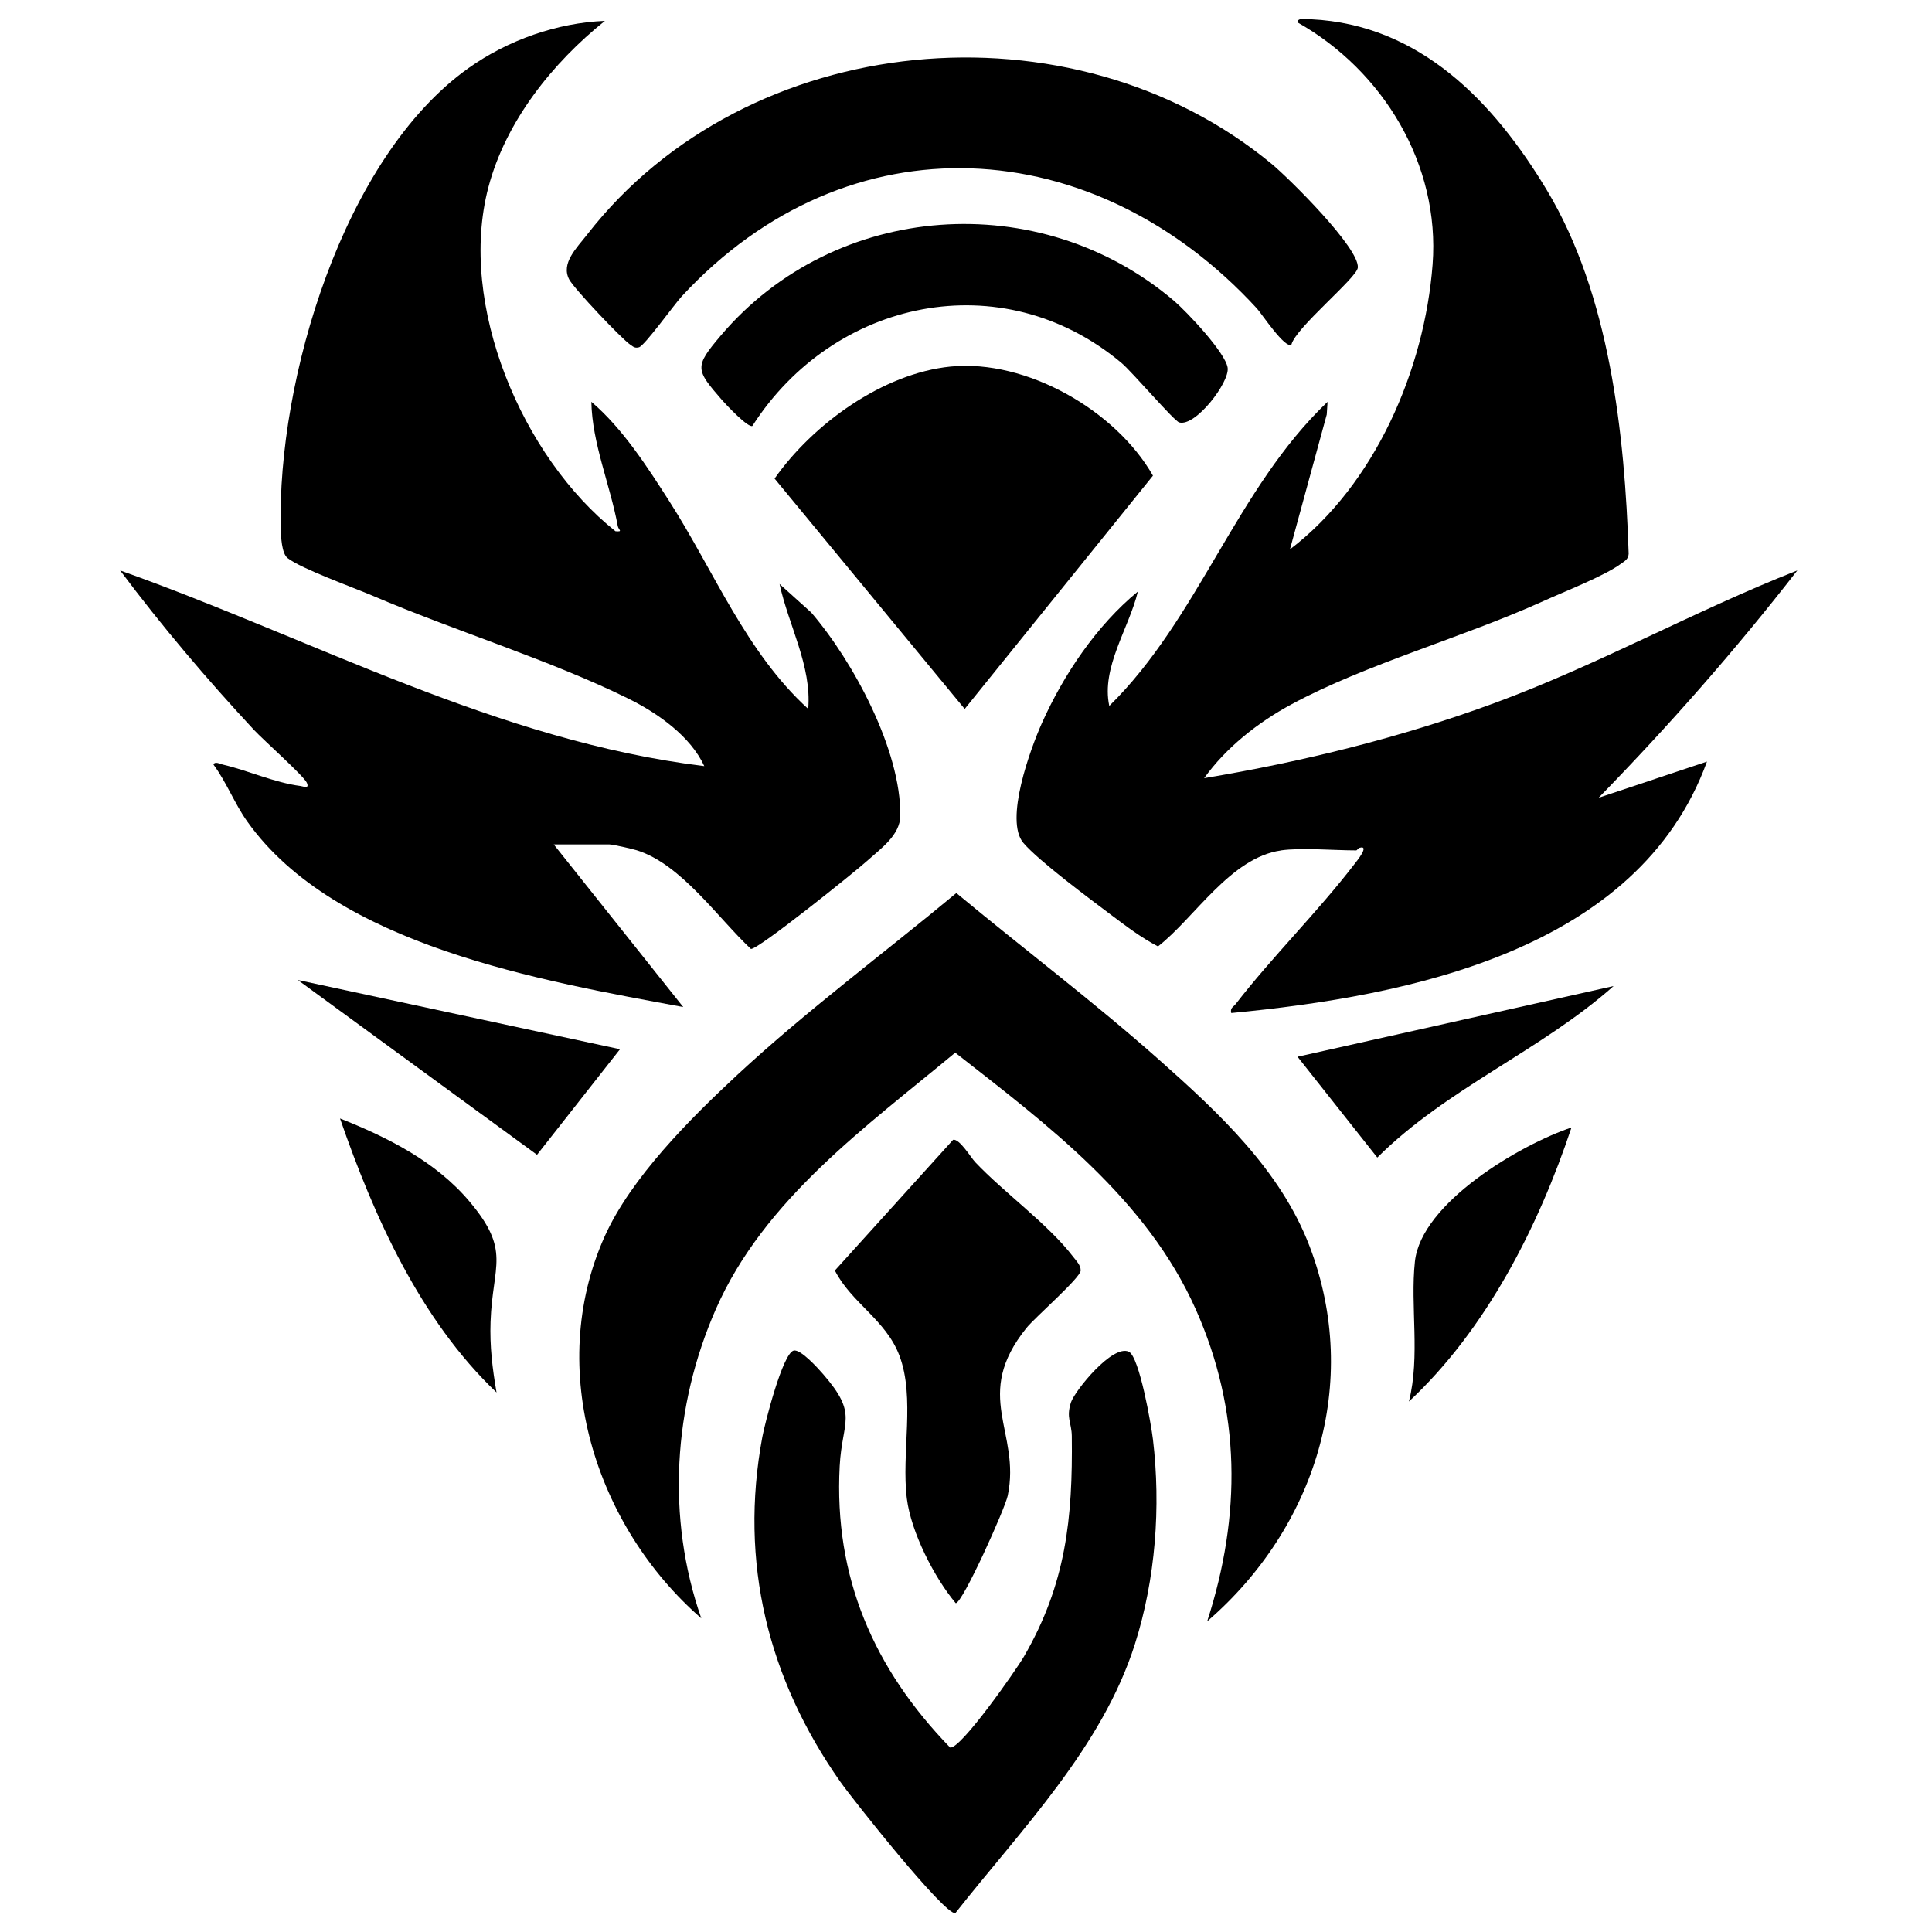 <?xml version="1.0" encoding="UTF-8"?>
<svg id="Layer_1" data-name="Layer 1" xmlns="http://www.w3.org/2000/svg" viewBox="0 0 800 800">
  <path d="M229.3,349.67l53.61,67.32c-58.24-10.8-143.95-25.28-180.57-76.89-5.26-7.42-8.52-16.16-13.93-23.48.49-1.53,2.67-.29,3.78-.04,10.49,2.42,21.34,7.47,32.27,8.89,1.16.15,3.77,1.37,2.59-1.35-1.19-2.75-18.12-17.83-21.83-21.82-19.54-21.01-38.28-43.11-55.47-66.09,80.07,28.43,156.22,70.58,241.88,81.02-5.74-12.42-19.27-21.92-31.32-27.89-32.25-15.97-71.98-28.09-105.79-42.58-8.08-3.46-29.81-11.26-35.44-15.68-2.46-1.93-2.74-8.88-2.83-12.26-1.49-61.36,25.73-153.6,77.74-190.62,16.37-11.65,36.73-18.77,56.49-19.56-21.73,17.42-41.05,41.55-48.26,68.94-12.82,48.63,14.05,111.76,52.65,142.4,3.28.26,1.23-.54.93-2.18-3.14-17.02-10.64-34.3-10.93-51.42,12.9,10.97,23.12,26.87,32.32,41.24,18.54,28.97,31.74,62.51,57.47,85.92,1.49-17.8-8.13-34.57-11.86-51.73l13.12,11.82c17.39,20.24,37.19,57.01,36.88,84.17-.09,8.02-8.04,13.53-13.81,18.73-5.07,4.57-45.03,36.67-48.04,36.41-13.62-12.72-28.89-35.15-47.29-40.86-1.92-.6-9.91-2.42-11.29-2.42h-23.07Z"/>
  <path d="M530.41,352.16c-20.87,2.95-35.88,28.04-50.91,39.73-6.96-3.62-13.17-8.36-19.41-13.05-8.84-6.65-29.88-22.26-36.31-29.77-8.01-9.35,2.96-39.17,7.68-49.72,9-20.1,22.68-40.41,39.71-54.41-3.71,15.3-15.26,31.43-11.84,47.37,37.04-36.32,52.59-89.99,90.39-125.92l-.34,5.26-15.24,55.83c35.19-26.81,55.75-74.42,59.07-117.98,3.16-41.39-20.54-80.29-55.94-100.23-.24-2.12,4.3-1.36,5.66-1.29,45.13,2.18,75.72,34.37,97.58,70.74,26.02,43.29,32.27,100.88,33.88,150.6-.16,2.34-1.68,3.02-3.29,4.19-6.96,5.07-23.42,11.48-32,15.38-33.03,14.98-73.48,26.09-104.36,42.77-13.85,7.48-26.95,17.78-36.13,30.56,40.9-6.82,81.45-16.82,120.34-31.14,42.83-15.77,82.87-38.2,125.28-54.87-25.56,32.92-53.17,64.29-82.28,94.13l44.87-14.98c-28.48,78.26-123.48,97.09-196.98,104.11-.56-2.15.88-2.49,1.85-3.75,15.1-19.53,33.78-37.9,49.23-58,.78-1.02,6.42-7.89,2.09-6.67-.67.19-1.1,1.08-1.43,1.08-9.15,0-22.72-1.2-31.17,0Z"/>
  <path d="M499.88,671.35c14.15-43.81,14.08-86.98-4.78-129.26-20.39-45.71-61.23-76.22-99.56-106.21-36.95,30.7-79.21,60.87-99.12,106.21-17.67,40.23-20.58,86.39-6.03,128.02-43.88-38.17-64.56-103.17-40.1-157.94,10.88-24.38,35.51-48.98,55.06-67.13,28.7-26.64,60.55-50.22,90.65-75.25,27.79,23.09,56.92,45.03,83.94,69.02,24.67,21.9,50.34,45.75,62.35,77.29,21.54,56.57,2.27,116.7-42.41,155.26Z"/>
  <path d="M534.75,142.69c-2.62,1.91-12.36-12.86-14.3-14.97-67.22-73.21-168.98-79.8-238.18-4.99-3.05,3.3-15.38,20.49-17.69,21.08-1.74.44-2.28-.19-3.54-1.04-3.71-2.5-23.32-23.24-25.34-27.04-3.58-6.74,3.2-13.16,7.35-18.51C309.37,11.83,443.9-.59,526.63,67.92c7.04,5.83,36.42,34.86,35.61,42.93-.43,4.24-25.65,24.77-27.49,31.83Z"/>
  <path d="M328.65,559.25c2.85-.73,10.14,7.4,12.26,9.84,14.64,16.87,7.79,19,6.79,37.99-2.43,46.03,14.13,83.95,45.73,116.54,4.35.76,27.42-32.24,30.59-37.72,17.37-30.03,20.2-57.09,19.79-91.28-.07-5.46-2.45-7.55-.33-13.96,1.58-4.76,17.17-24.12,23.96-20.94,4.36,2.12,9.25,30.28,9.96,36.22,3.34,28.03,1.09,57.89-7.44,84.79-13.58,42.84-47.2,76.91-74.38,111.47-4.55.76-42.59-47.25-47.6-54.38-29.94-42.59-41.98-90.83-32.31-142.82,1.05-5.62,8.4-34.59,12.98-35.76Z"/>
  <path d="M393.63,151.79c31.35-3.12,68.41,18.16,83.78,45.17l-77.95,96.6-78.72-95.39c15.88-22.58,44.79-43.58,72.89-46.38Z"/>
  <path d="M394.68,471.95c2.68-.47,7.31,7.35,9.15,9.29,12.01,12.7,30.32,25.75,40.58,39.22,1.24,1.63,3.14,3.42,3.07,5.67-.08,2.98-18.95,19.42-22.39,23.68-22.75,28.23-2.26,42.93-7.81,69.5-1.14,5.44-18.69,44.48-21.52,44.54-8.92-10.62-18.51-29.43-20.25-43.31-2.35-18.72,3.55-41.71-3.1-59.25-5.6-14.79-19.96-21.87-26.7-35.2l48.97-54.14Z"/>
  <path d="M311.57,176.35c-1.59,1.1-10.9-8.74-12.48-10.56-11.09-12.78-11.73-13.76-.61-26.86,47.37-55.78,132.17-61.63,187.68-14.34,5.23,4.46,21.35,21.51,22.19,27.73.81,5.99-13.28,24.48-20.06,22.6-2.17-.6-19.44-20.91-24-24.72-49.55-41.37-119.12-26.3-152.72,26.14Z"/>
  <polygon points="256.73 434.46 222.37 478.17 123.32 405.79 256.73 434.46"/>
  <path d="M668.18,408.28c-30.04,26.7-69.07,42.36-97.87,71.04l-33.03-41.75,130.91-29.28Z"/>
  <path d="M583.41,580.33c4.75-18.86.48-39.45,2.48-57.98,2.62-24.3,43.67-48.4,64.83-55.48-13.71,41.1-35.31,83.64-67.3,113.46Z"/>
  <path d="M205.6,576.59c-31.57-30.03-50.71-72.74-64.81-113.46,19.77,7.85,39.61,17.79,53.56,34.32,17.37,20.58,9.62,26.16,8.78,49.85-.36,10.27.76,19.25,2.47,29.29Z"/>
</svg>